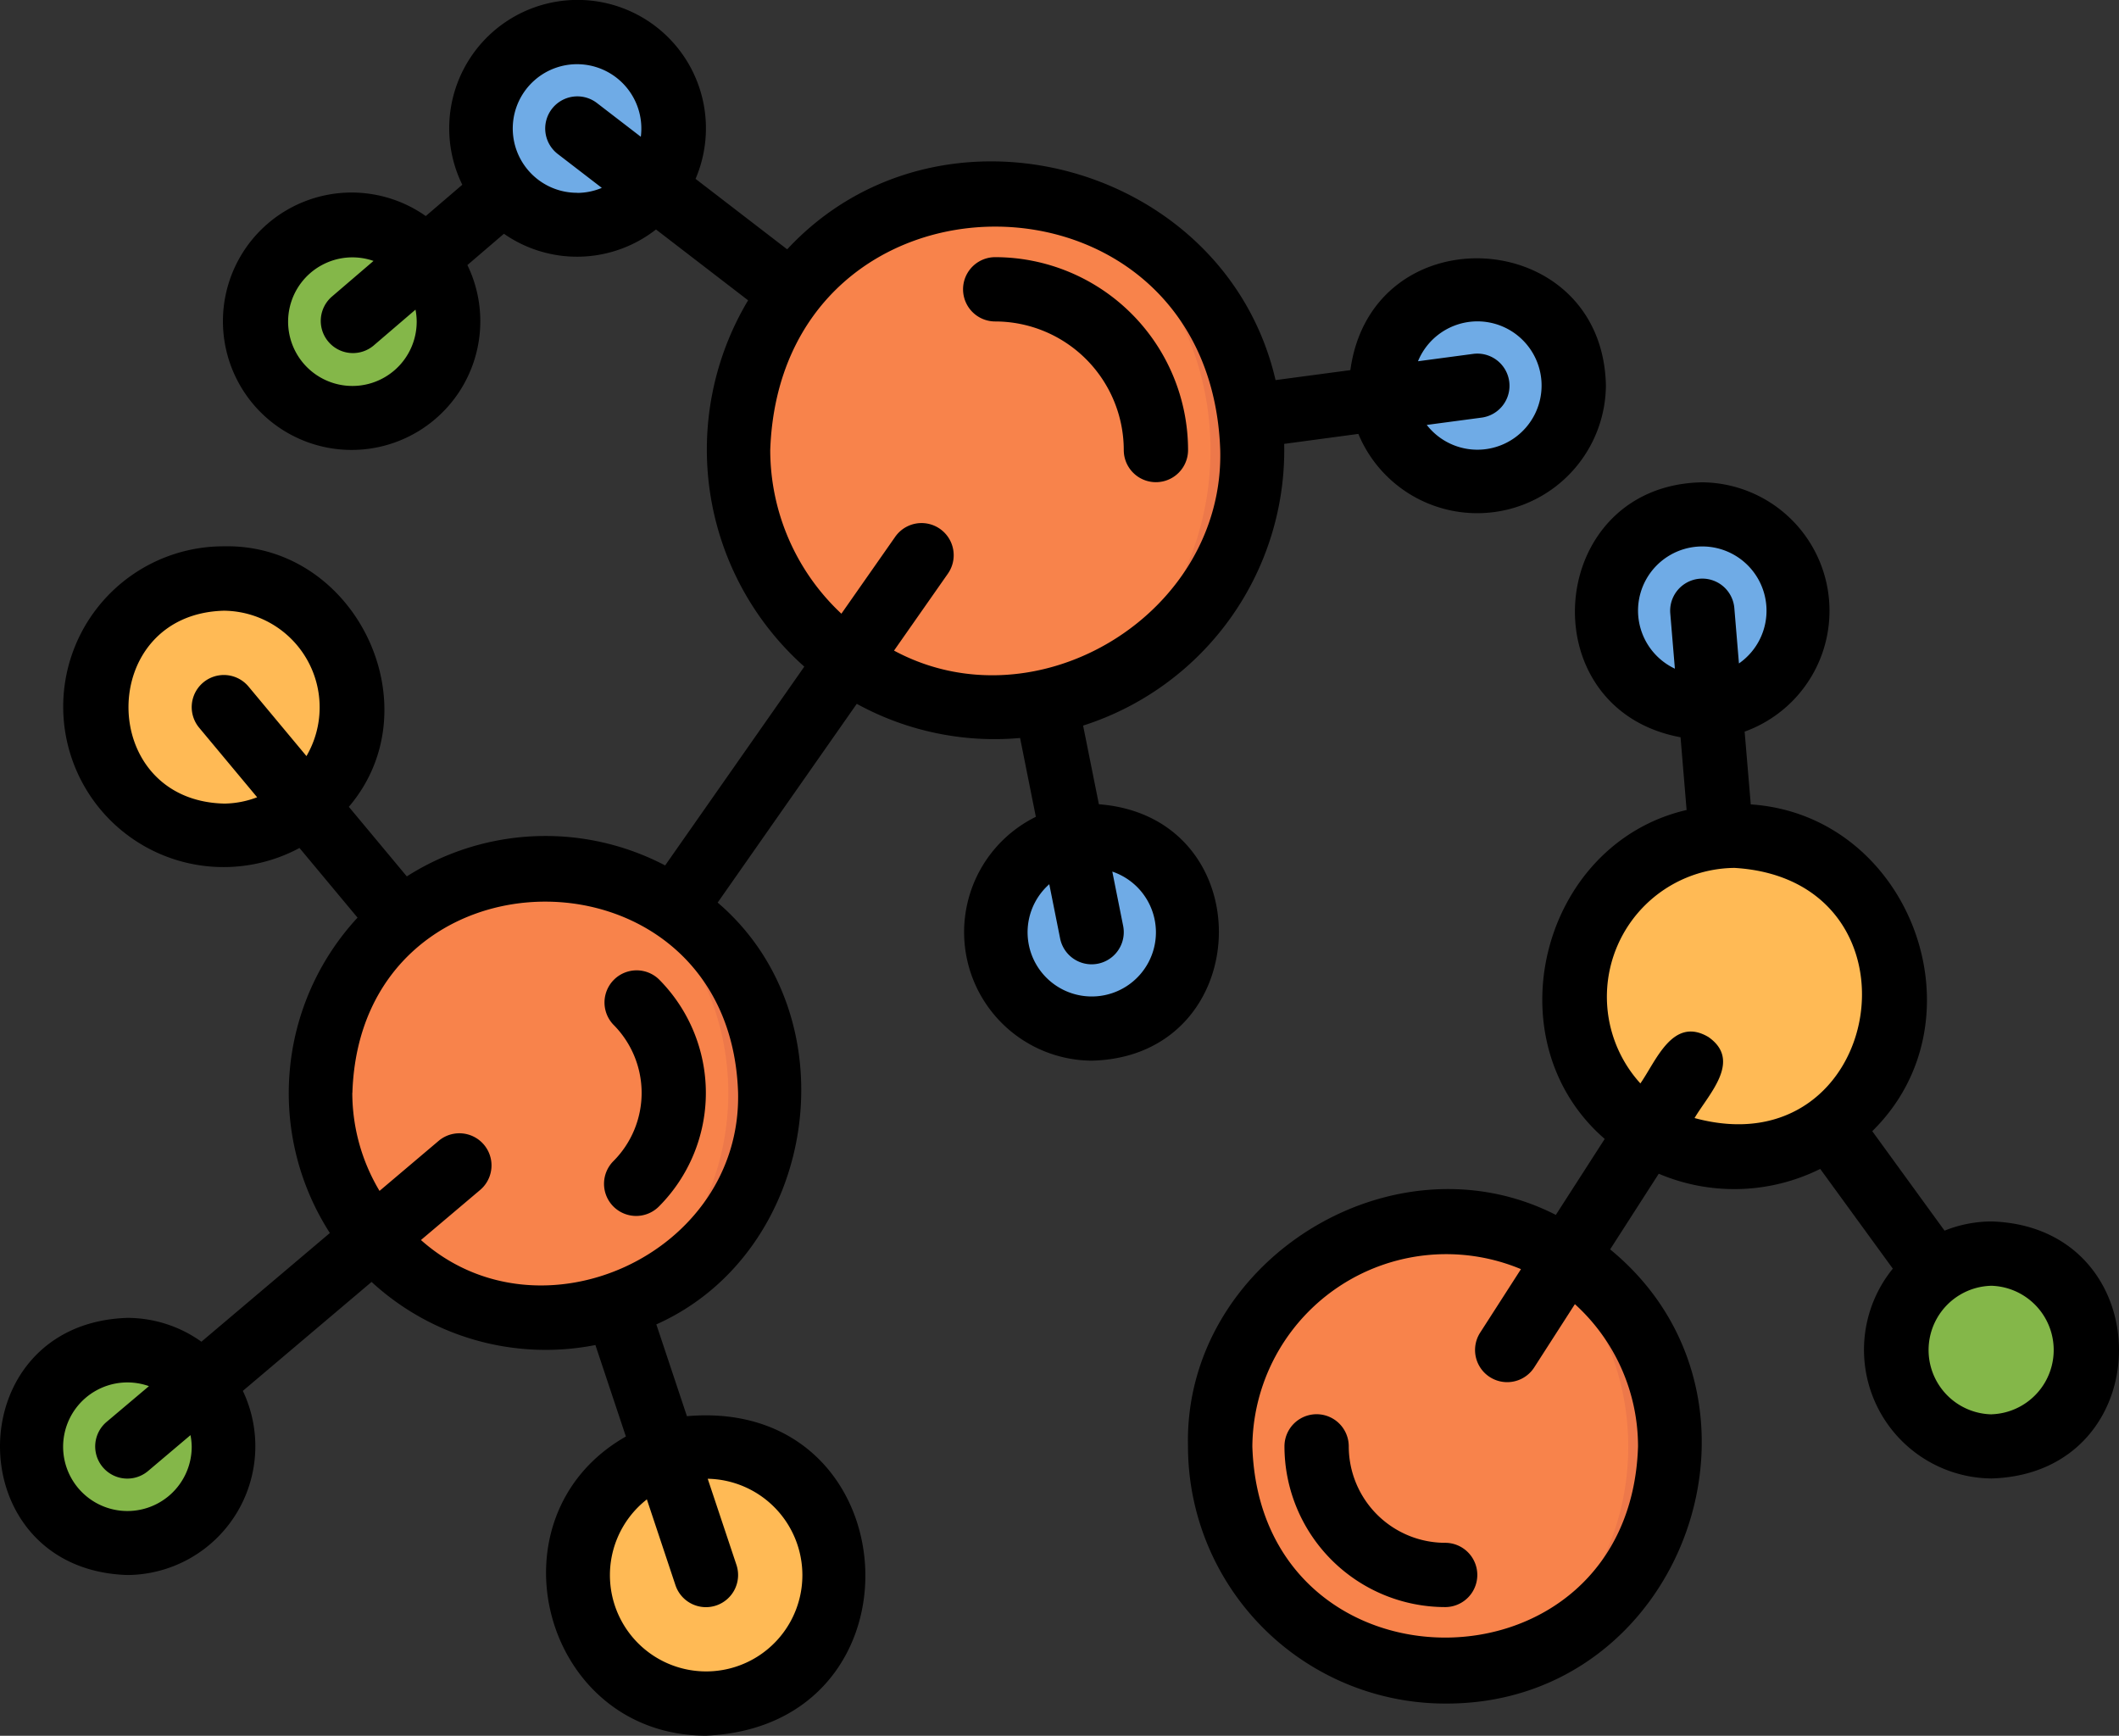<svg xmlns="http://www.w3.org/2000/svg" width="85" height="69.622" viewBox="0 0 85 69.622">
  <rect x="0" y="0" width="85" height="69.622" fill="#333333" stroke="none"/>
  <g id="Grupo_1108660" data-name="Grupo 1108660" transform="translate(-189.051 -3630)">
    <g id="atomo_3_" data-name="atomo (3)" transform="translate(189.051 3630)">
      <path id="Trazado_899498" data-name="Trazado 899498" d="M161.438,193.555a.973.973,0,0,1-.791-1.522l9.919-14.17a.967.967,0,0,1,1.584,1.109l-9.919,14.17A.965.965,0,0,1,161.438,193.555Z" transform="translate(-134.393 -156.143)" fill="#edebf2"/>
      <path id="Trazado_899499" data-name="Trazado 899499" d="M150.123,391.77c-.256,8.094-11.994,8.092-12.248,0C138.131,383.676,149.869,383.678,150.123,391.77Z" transform="translate(-115.681 -328.593)" fill="#ffba55"/>
      <path id="Trazado_899500" data-name="Trazado 899500" d="M151.506,365.454a.967.967,0,0,1-.917-.661L147,354.015a.967.967,0,0,1,1.834-.612l3.593,10.777a.971.971,0,0,1-.917,1.273Z" transform="translate(-123.188 -301.31)" fill="#edebf2"/>
      <path id="Trazado_899501" data-name="Trazado 899501" d="M20.045,367.974c-.163,6.376-9.506,6.375-9.67,0C10.538,361.6,19.882,361.6,20.045,367.974Z" transform="translate(-10.099 -309.955)" fill="#84b749"/>
      <path id="Trazado_899502" data-name="Trazado 899502" d="M37.623,189.27c-.256,8.094-11.994,8.092-12.248,0C25.631,181.176,37.369,181.178,37.623,189.27Z" transform="translate(-22.52 -160.904)" fill="#ffba55"/>
      <path id="Trazado_899503" data-name="Trazado 899503" d="M33.857,333a.973.973,0,0,1-.625-1.705l13.316-11.268a.967.967,0,0,1,1.249,1.477L34.481,332.772A.963.963,0,0,1,33.857,333Z" transform="translate(-28.746 -274.015)" fill="#edebf2"/>
      <path id="Trazado_899504" data-name="Trazado 899504" d="M63.419,223.332a.964.964,0,0,1-.743-.348l-7.116-8.539a.967.967,0,0,1,1.486-1.238l7.115,8.539a.974.974,0,0,1-.742,1.586Z" transform="translate(-47.324 -185.46)" fill="#edebf2"/>
      <path id="Trazado_899505" data-name="Trazado 899505" d="M98.176,260.375a10.009,10.009,0,0,1-9.992,9.992c-13.237-.508-13.233-19.477,0-19.984A10.009,10.009,0,0,1,98.176,260.375Z" transform="translate(-66.313 -216.537)" fill="#f8834b"/>
      <path id="Trazado_899506" data-name="Trazado 899506" d="M152.524,290.863a.973.973,0,0,1-.684-1.65,4.2,4.2,0,0,0,0-5.926.967.967,0,0,1,1.367-1.367,6.131,6.131,0,0,1,0,8.661A.964.964,0,0,1,152.524,290.863Z" transform="translate(-127.005 -242.412)" fill="#f16f39"/>
      <path id="Trazado_899507" data-name="Trazado 899507" d="M455.045,345.474c-.163,6.376-9.506,6.375-9.67,0C445.539,339.1,454.882,339.1,455.045,345.474Z" transform="translate(-370.321 -291.323)" fill="#84b749"/>
      <path id="Trazado_899508" data-name="Trazado 899508" d="M72.545,105.474c-.163,6.376-9.506,6.375-9.67,0C63.038,99.1,72.382,99.1,72.545,105.474Z" transform="translate(-53.574 -92.579)" fill="#84b749"/>
      <path id="Trazado_899509" data-name="Trazado 899509" d="M86.357,99.631a.974.974,0,0,1-.63-1.7l6.09-5.219a.967.967,0,0,1,1.259,1.468L86.987,99.4A.965.965,0,0,1,86.357,99.631Z" transform="translate(-72.221 -85.77)" fill="#edebf2"/>
      <path id="Trazado_899510" data-name="Trazado 899510" d="M387.545,172.974c-.164,6.376-9.506,6.375-9.67,0C378.038,166.6,387.382,166.6,387.545,172.974Z" transform="translate(-314.424 -148.476)" fill="#6fabe6"/>
      <path id="Trazado_899511" data-name="Trazado 899511" d="M245.045,247.974c-.164,6.376-9.506,6.375-9.67,0C235.538,241.6,244.882,241.6,245.045,247.974Z" transform="translate(-196.42 -210.583)" fill="#6fabe6"/>
      <path id="Trazado_899512" data-name="Trazado 899512" d="M125.045,60.474c-.163,6.376-9.506,6.375-9.67,0C115.538,54.1,124.882,54.1,125.045,60.474Z" transform="translate(-97.049 -55.315)" fill="#6fabe6"/>
      <path id="Trazado_899513" data-name="Trazado 899513" d="M335.045,120.474c-.163,6.376-9.506,6.375-9.67,0C325.538,114.1,334.882,114.1,335.045,120.474Z" transform="translate(-270.949 -105.001)" fill="#6fabe6"/>
      <g id="Grupo_1108648" data-name="Grupo 1108648" transform="translate(22.192 4.183)">
        <path id="Trazado_899514" data-name="Trazado 899514" d="M402.091,201.34a.967.967,0,0,1-.963-.886l-.752-9.025a.967.967,0,1,1,1.928-.161l.752,9.025a.968.968,0,0,1-.965,1.047Z" transform="translate(-355.246 -171.033)" fill="#edebf2"/>
        <path id="Trazado_899515" data-name="Trazado 899515" d="M249.943,222.957a.967.967,0,0,1-.947-.777l-1.845-9.224a.967.967,0,0,1,1.9-.379l1.845,9.224a.969.969,0,0,1-.949,1.156Z" transform="translate(-228.346 -188.782)" fill="#edebf2"/>
        <path id="Trazado_899516" data-name="Trazado 899516" d="M295.881,141.031a.968.968,0,0,1-.126-1.925l9.117-1.216a.967.967,0,0,1,.255,1.918l-9.117,1.216A1,1,0,0,1,295.881,141.031Z" transform="translate(-267.931 -127.558)" fill="#edebf2"/>
        <path id="Trazado_899517" data-name="Trazado 899517" d="M435.1,318.465a.965.965,0,0,1-.783-.4l-4.252-5.846a.967.967,0,0,1,1.564-1.137l4.252,5.846A.973.973,0,0,1,435.1,318.465Z" transform="translate(-379.675 -270.654)" fill="#edebf2"/>
        <path id="Trazado_899518" data-name="Trazado 899518" d="M147.417,86.377a.964.964,0,0,1-.589-.2l-8.586-6.605a.967.967,0,0,1,1.18-1.532l8.586,6.605A.973.973,0,0,1,147.417,86.377Z" transform="translate(-137.863 -77.829)" fill="#edebf2"/>
      </g>
      <path id="Trazado_899519" data-name="Trazado 899519" d="M198.263,104.164a11.3,11.3,0,0,1-11.281,11.281c-14.954-.6-14.949-21.964,0-22.562a11.3,11.3,0,0,1,11.281,11.281Z" transform="translate(-147.06 -86.112)" fill="#f8834b"/>
      <path id="Trazado_899520" data-name="Trazado 899520" d="M242.788,123.763a.967.967,0,0,1-.967-.967,5.486,5.486,0,0,0-5.479-5.48.967.967,0,1,1,0-1.934,7.422,7.422,0,0,1,7.413,7.413.967.967,0,0,1-.967.967Z" transform="translate(-196.42 -104.744)" fill="#f16f39"/>
      <path id="Trazado_899521" data-name="Trazado 899521" d="M385.2,250.617c-.313,9.8-14.516,9.795-14.827,0C370.688,240.82,384.891,240.822,385.2,250.617Z" transform="translate(-308.214 -210.647)" fill="#ffba55"/>
      <path id="Trazado_899522" data-name="Trazado 899522" d="M355.831,309.567a.973.973,0,0,1-.813-1.49l7.375-11.471a.967.967,0,0,1,1.627,1.046l-7.375,11.471a.966.966,0,0,1-.814.444Z" transform="translate(-295.373 -254.448)" fill="#edebf2"/>
      <path id="Trazado_899523" data-name="Trazado 899523" d="M308.177,342.875a10.009,10.009,0,0,1-9.992,9.992c-13.237-.508-13.233-19.477,0-19.984A10.009,10.009,0,0,1,308.177,342.875Z" transform="translate(-240.213 -284.855)" fill="#f8834b"/>
      <path id="Trazado_899524" data-name="Trazado 899524" d="M140.34,260.375a10.009,10.009,0,0,1-9.992,9.992,11.339,11.339,0,0,1-1.173-.1c11.359-1.788,11.351-17.993,0-19.778a11.4,11.4,0,0,1,1.173-.1A10.009,10.009,0,0,1,140.34,260.375Z" transform="translate(-108.477 -216.537)" fill="#ed784a"/>
      <path id="Trazado_899525" data-name="Trazado 899525" d="M246.629,104.164a11.3,11.3,0,0,1-11.281,11.281c-.4-.013-.8-.052-1.173-.09,13.083-1.934,13.074-20.452,0-22.382.374-.039.774-.077,1.173-.09A11.3,11.3,0,0,1,246.629,104.164Z" transform="translate(-195.427 -86.112)" fill="#ed784a"/>
      <path id="Trazado_899526" data-name="Trazado 899526" d="M350.34,342.875a10.009,10.009,0,0,1-9.992,9.992,11.34,11.34,0,0,1-1.173-.1c11.359-1.788,11.351-17.993,0-19.778a11.357,11.357,0,0,1,1.173-.1A10.009,10.009,0,0,1,350.34,342.875Z" transform="translate(-282.377 -284.855)" fill="#ed784a"/>
      <path id="Trazado_899527" data-name="Trazado 899527" d="M316.5,392.474a6.131,6.131,0,0,1-6.124-6.124.967.967,0,1,1,1.934,0,4.194,4.194,0,0,0,4.19,4.19A.967.967,0,0,1,316.5,392.474Z" transform="translate(-258.528 -328.33)" fill="#f16f39"/>
      <path id="Trazado_899528" data-name="Trazado 899528" d="M234.834,116.079a5.163,5.163,0,0,1,5.157,5.157,1.289,1.289,0,0,0,2.579,0,7.744,7.744,0,0,0-7.736-7.736A1.289,1.289,0,0,0,234.834,116.079Z" transform="translate(-194.913 -103.185)"/>
      <path id="Trazado_899529" data-name="Trazado 899529" d="M150.045,289.24a1.289,1.289,0,0,0,1.822,0,6.453,6.453,0,0,0,0-9.116,1.289,1.289,0,0,0-1.822,1.823,3.873,3.873,0,0,1,0,5.47A1.289,1.289,0,0,0,150.045,289.24Z" transform="translate(-125.438 -240.845)"/>
      <path id="Trazado_899530" data-name="Trazado 899530" d="M314.946,388.7a3.872,3.872,0,0,1-3.868-3.868,1.289,1.289,0,0,0-2.579,0,6.454,6.454,0,0,0,6.446,6.446A1.289,1.289,0,0,0,314.946,388.7Z" transform="translate(-256.975 -326.817)"/>
      <path id="Trazado_899531" data-name="Trazado 899531" d="M318.215,195.647a5.113,5.113,0,0,0-1.887.369l-2.9-3.99c4.575-4.487,1.537-12.679-4.873-13.107L308.309,176a5.153,5.153,0,0,0-1.7-10c-6.279.11-7,9.09-.871,10.226l.243,2.917c-5.841,1.354-7.842,9.248-3.285,13.194l-1.96,3.047c-6.567-3.352-14.937,1.878-14.756,9.294A10.326,10.326,0,0,0,296.3,214.985c9.588.045,13.935-12.214,6.614-18.218l1.95-3.034a7.747,7.747,0,0,0,6.477-.193l2.912,4a5.161,5.161,0,0,0,3.964,8.416C325.03,205.745,325.029,195.863,318.215,195.647Zm-14.182,9.025c-.325,10.223-15.148,10.221-15.471,0a7.778,7.778,0,0,1,10.775-7.112l-1.637,2.547a1.289,1.289,0,1,0,2.169,1.394l1.631-2.537A7.708,7.708,0,0,1,304.033,204.672Zm0-33.521a2.577,2.577,0,1,1,4.048,2.114l-.185-2.22a1.289,1.289,0,1,0-2.57.214l.185,2.216A2.575,2.575,0,0,1,304.033,171.151ZM306.3,191.5c.563-.958,1.919-2.3.556-3.251-1.431-.845-2.093.954-2.729,1.862a5.169,5.169,0,0,1,3.775-8.645c7.933.478,6.046,12.113-1.6,10.034Zm11.916,11.884a2.579,2.579,0,0,1,0-5.157A2.579,2.579,0,0,1,318.215,203.382Z" transform="translate(-238.326 -146.654)"/>
      <path id="Trazado_899532" data-name="Trazado 899532" d="M13.879,106.357c-6.815.217-6.814,10.1,0,10.314a5.166,5.166,0,0,0,4.63-7.386l5.164-4.37a10.316,10.316,0,0,0,8.979,2.531l1.223,3.669c-5.648,3.212-3.358,11.993,3.212,12,9.044-.384,8.226-13.6-.764-12.815l-1.227-3.682c6.473-2.888,7.895-12.277,2.46-16.919l5.58-7.972a11.483,11.483,0,0,0,6.551,1.37l.632,3.162a5.156,5.156,0,0,0,2.24,9.781c6.62-.156,6.885-9.774.289-10.285L52.215,82.6a11.6,11.6,0,0,0,8.066-11.3l2.975-.4a5.163,5.163,0,0,0,9.93-1.937c-.129-6.422-9.377-6.961-10.251-.621l-3,.4c-2.016-8.7-13.475-11.826-19.591-5.245l-3.675-2.827a5.149,5.149,0,1,0-9.357.236l-1.465,1.256a5.162,5.162,0,1,0,1.67,1.966l1.465-1.256a5.134,5.134,0,0,0,6.1-.172l3.695,2.842a11.653,11.653,0,0,0,2.254,14.693l-5.582,7.974a10.348,10.348,0,0,0-10.362.44l-2.326-2.791c3.417-4.007.283-10.564-5.013-10.449a6.433,6.433,0,1,0,3.033,12.1l2.329,2.794A10.365,10.365,0,0,0,22,102.953l-5.153,4.36a5.116,5.116,0,0,0-2.97-.956Zm27.075,10.314a3.86,3.86,0,1,1-6.238-3.034l1.147,3.442a1.289,1.289,0,1,0,2.446-.816l-1.152-3.453A3.868,3.868,0,0,1,40.954,116.672ZM55.136,90.886a2.574,2.574,0,1,1-4.278-1.924l.435,2.177a1.289,1.289,0,1,0,2.528-.506l-.435-2.177a2.573,2.573,0,0,1,1.75,2.43Zm12.893-24.5A2.574,2.574,0,1,1,66,70.54l2.2-.293a1.289,1.289,0,0,0-.341-2.556l-2.211.295a2.58,2.58,0,0,1,2.382-1.6Zm-42.546,0a2.579,2.579,0,1,1-1.732-2.424l-1.686,1.445a1.29,1.29,0,0,0,1.678,1.959l1.692-1.45a2.563,2.563,0,0,1,.048.47Zm6.446-5.157a2.579,2.579,0,1,1,2.544-2.247l-1.759-1.353a1.289,1.289,0,1,0-1.573,2.043l1.768,1.36A2.563,2.563,0,0,1,31.929,61.233Zm7.736,10.314c.424-11.944,17.628-11.942,18.05,0,.166,6.569-7.34,11.144-13.085,8.049l2.161-3.087a1.289,1.289,0,0,0-2.113-1.478l-2.159,3.085a8.992,8.992,0,0,1-2.854-6.568ZM16.458,111.514a2.579,2.579,0,1,1-1.715-2.419l-1.7,1.435a1.289,1.289,0,1,0,1.666,1.968l1.7-1.438A2.568,2.568,0,0,1,16.458,111.514Zm1.289-25.786c-5.1-.134-5.1-7.6,0-7.736a3.876,3.876,0,0,1,3.314,5.831l-2.323-2.788a1.289,1.289,0,1,0-1.981,1.65l2.326,2.79A3.826,3.826,0,0,1,17.747,85.729Zm5.157,11.6c.325-10.223,15.148-10.221,15.471,0,.142,6.463-7.942,10.16-12.721,5.906l2.374-2.008a1.289,1.289,0,1,0-1.666-1.968l-2.37,2.006A7.676,7.676,0,0,1,22.9,97.332Z" transform="translate(-8.768 -53.496)"/>
    </g>
  </g>
</svg>
